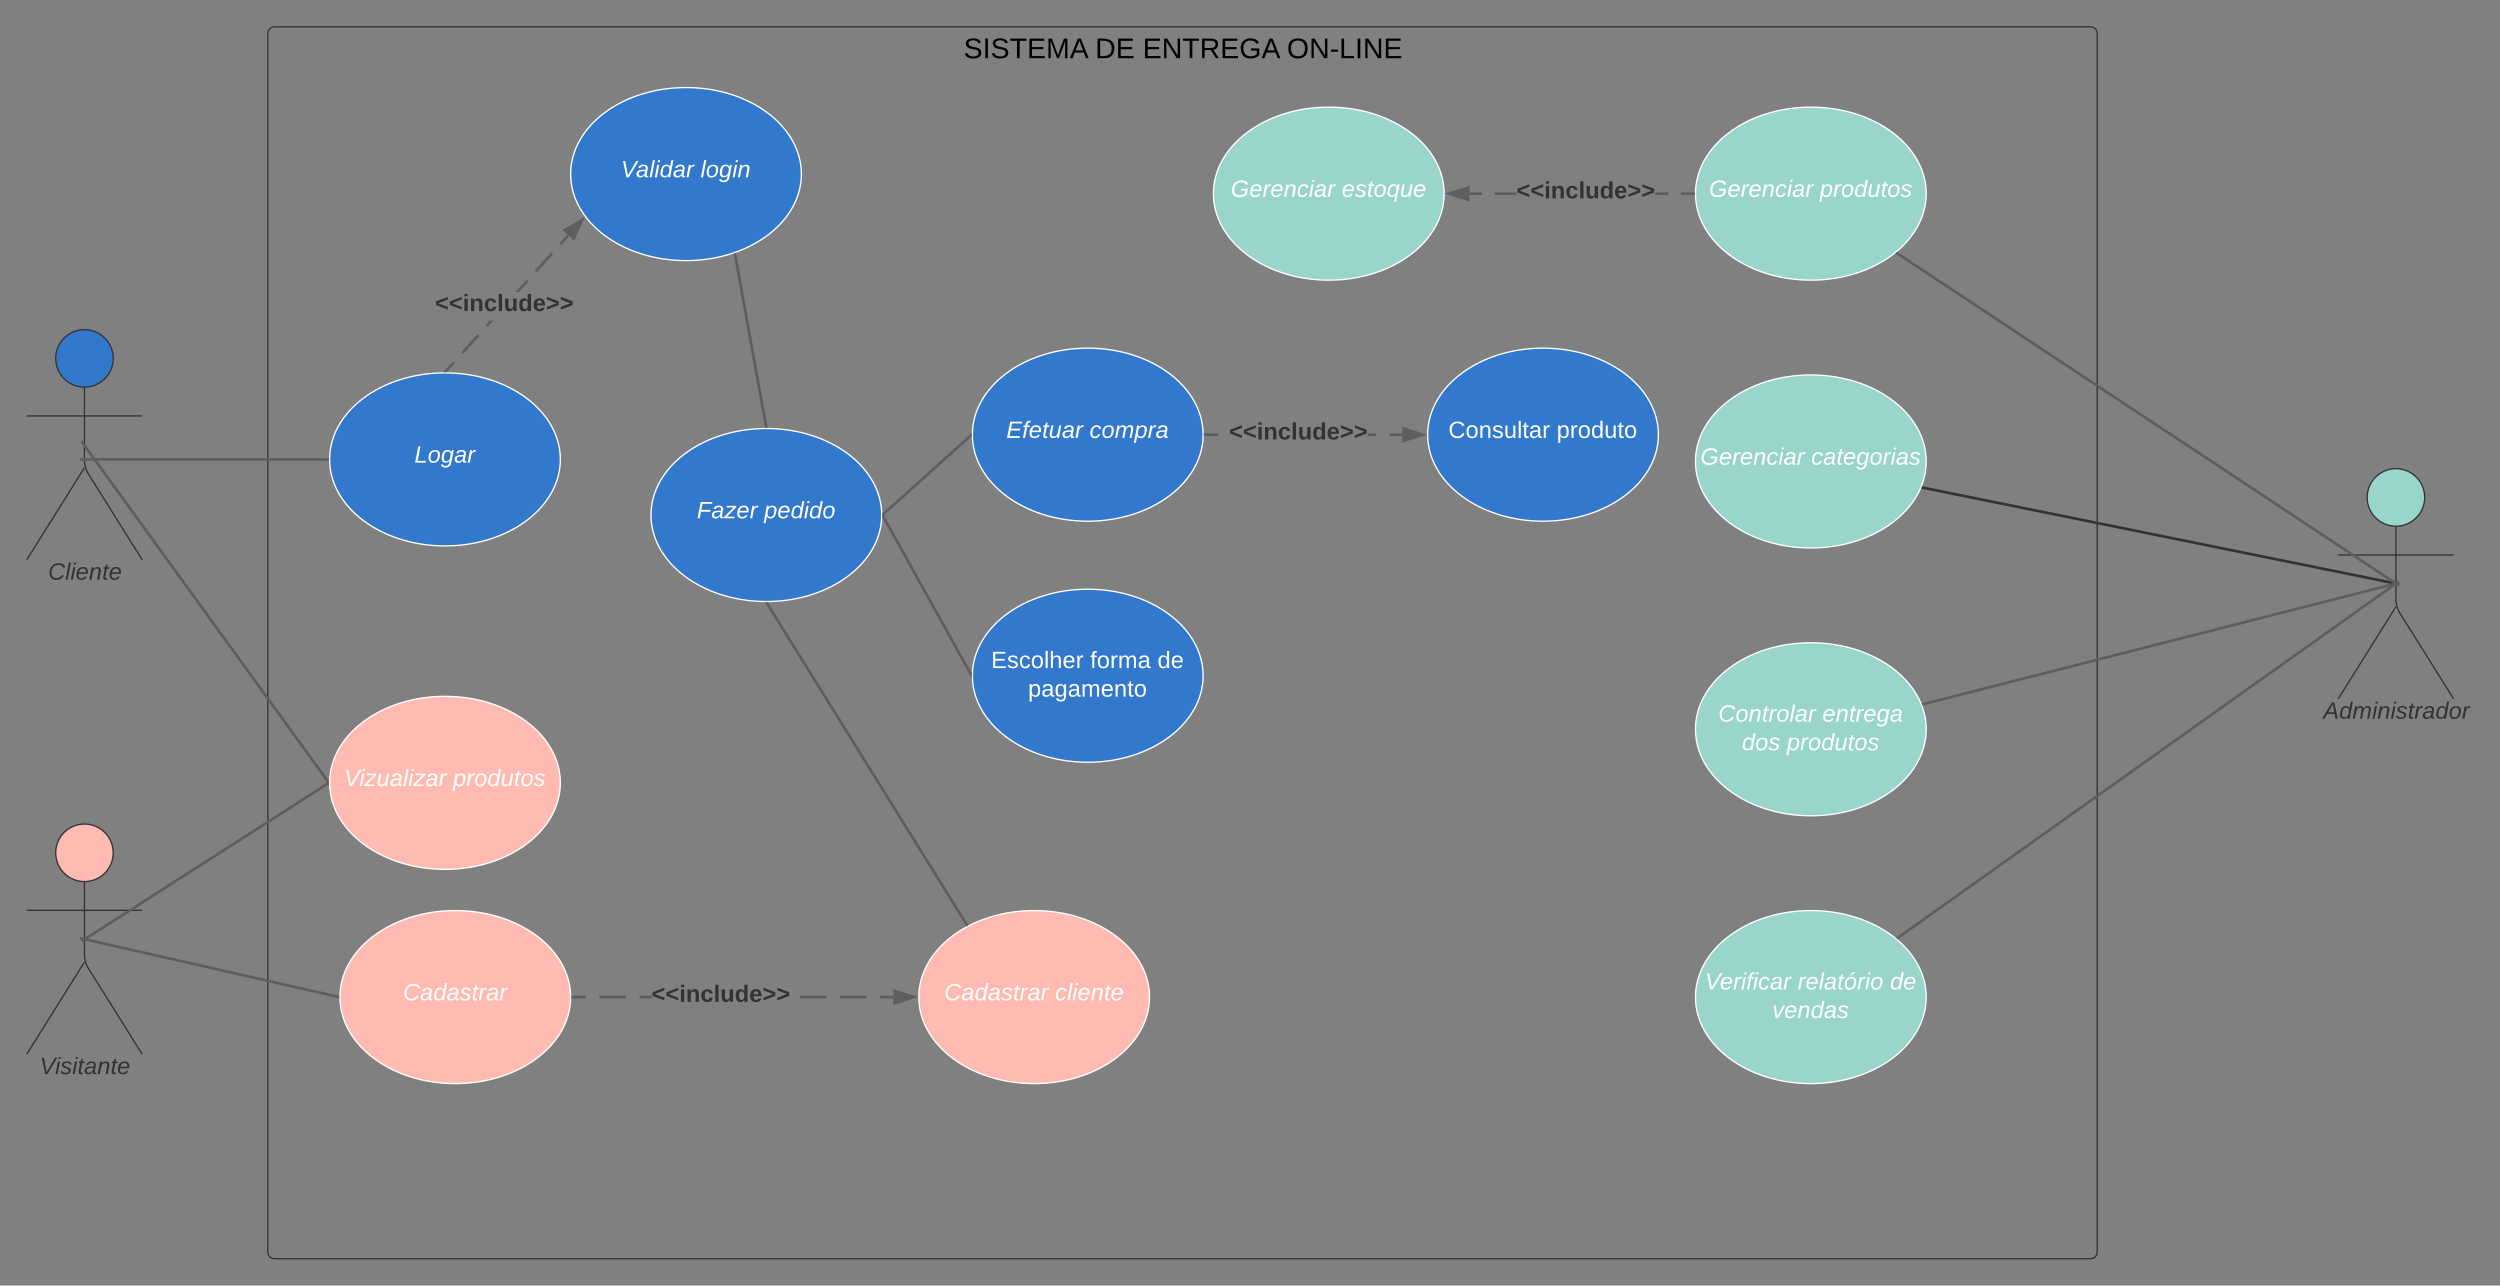 <svg xmlns="http://www.w3.org/2000/svg" xmlns:xlink="http://www.w3.org/1999/xlink" xmlns:lucid="lucid" width="1866.96" height="960"><rect width="100%" height="100%" fill="#808080" stroke="none"/><g transform="translate(-53.846 -160)" lucid:page-tab-id="dL3qVTDqISTF"><path d="M253.85 185c0-2.76 2.23-5 5-5H1615c2.76 0 5 2.24 5 5v910c0 2.76-2.24 5-5 5H258.85c-2.77 0-5-2.24-5-5z" stroke="#333" fill-opacity="0"/><use xlink:href="#a" transform="matrix(1,0,0,1,261.846,188) translate(511.619 15.467)"/><use xlink:href="#b" transform="matrix(1,0,0,1,261.846,188) translate(609.87 15.467)"/><use xlink:href="#c" transform="matrix(1,0,0,1,261.846,188) translate(645.367 15.467)"/><use xlink:href="#d" transform="matrix(1,0,0,1,261.846,188) translate(753.041 15.467)"/><path d="M1864.56 531.48c0 11.86-9.62 21.48-21.48 21.48-11.87 0-21.48-9.62-21.48-21.48 0-11.86 9.6-21.48 21.48-21.48 11.86 0 21.48 9.62 21.48 21.48z" stroke="#333" fill="#99d5ca"/><path d="M1843.08 552.96v55.15c0 2.77 1.2 6.9 2.65 9.24l40.42 64.5m-43.07-68.73L1800 681.86m0-107.4h86.15" stroke="#333" fill="none"/><path d="M1800 515c0-2.76 2.24-5 5-5h76.15c2.77 0 5 2.24 5 5v183.85c0 2.76-2.23 5-5 5H1805c-2.76 0-5-2.24-5-5z" fill="none"/><use xlink:href="#e" transform="matrix(1,0,0,1,1720,681.846) translate(68.809 14.889)"/><path d="M138.4 427.63c0 11.87-9.6 21.48-21.48 21.48-11.86 0-21.48-9.6-21.48-21.47 0-11.86 9.62-21.48 21.48-21.48 11.87 0 21.48 9.62 21.48 21.48z" stroke="#333" fill="#3278cc"/><path d="M116.92 449.1v55.16c0 2.76 1.2 6.9 2.66 9.24L160 578m-43.08-68.74L73.85 578m0-107.4H160" stroke="#333" fill="none"/><path d="M73.85 411.15c0-2.76 2.23-5 5-5H155c2.76 0 5 2.24 5 5V595c0 2.76-2.24 5-5 5H78.85c-2.77 0-5-2.24-5-5z" fill="none"/><use xlink:href="#f" transform="matrix(1,0,0,1,-6.154,577.999) translate(95.92 14.889)"/><path d="M1492.3 304.62c0 35.68-38.56 64.6-86.15 64.6-47.58 0-86.15-28.92-86.15-64.6 0-35.7 38.57-64.62 86.15-64.62 47.6 0 86.16 28.93 86.16 64.62z" stroke="#fff" fill="#99d5ca"/><use xlink:href="#g" transform="matrix(1,0,0,1,1320,240) translate(10.054 67.035)"/><use xlink:href="#h" transform="matrix(1,0,0,1,1320,240) translate(92.869 67.035)"/><path d="M1492.3 504.62c0 35.68-38.56 64.6-86.15 64.6-47.58 0-86.15-28.92-86.15-64.6 0-35.7 38.57-64.62 86.15-64.62 47.6 0 86.16 28.93 86.16 64.62z" stroke="#fff" fill="#99d5ca"/><use xlink:href="#g" transform="matrix(1,0,0,1,1320,440) translate(3.659 67.035)"/><use xlink:href="#i" transform="matrix(1,0,0,1,1320,440) translate(86.474 67.035)"/><path d="M952.3 484.62c0 35.68-38.56 64.6-86.15 64.6-47.58 0-86.15-28.92-86.15-64.6 0-35.7 38.57-64.62 86.15-64.62 47.6 0 86.16 28.93 86.16 64.62z" stroke="#fff" fill="#3278cc"/><use xlink:href="#j" transform="matrix(1,0,0,1,780,420) translate(25.338 67.035)"/><use xlink:href="#k" transform="matrix(1,0,0,1,780,420) translate(87.511 67.035)"/><path d="M1292.3 484.62c0 35.68-38.56 64.6-86.15 64.6-47.58 0-86.15-28.92-86.15-64.6 0-35.7 38.57-64.62 86.15-64.62 47.6 0 86.16 28.93 86.16 64.62z" stroke="#fff" fill="#3278cc"/><use xlink:href="#l" transform="matrix(1,0,0,1,1120,420) translate(15.486 67.035)"/><use xlink:href="#m" transform="matrix(1,0,0,1,1120,420) translate(96.326 67.035)"/><path d="M1841.6 595.5l-351.73-71.3M1841.57 595.5l3.95.8" stroke="#333" stroke-width="2" fill="none"/><path d="M1490.1 523.2l-.4 1.97-1.2-.24.12-.26.65-1.63" fill="#333"/><path d="M1492.3 904.62c0 35.68-38.56 64.6-86.15 64.6-47.58 0-86.15-28.92-86.15-64.6 0-35.7 38.57-64.62 86.15-64.62 47.6 0 86.16 28.93 86.16 64.62z" stroke="#fff" fill="#99d5ca"/><use xlink:href="#n" transform="matrix(1,0,0,1,1320,840) translate(7.017 58.91)"/><use xlink:href="#o" transform="matrix(1,0,0,1,1320,840) translate(76.301 58.91)"/><use xlink:href="#p" transform="matrix(1,0,0,1,1320,840) translate(145.24 58.91)"/><use xlink:href="#q" transform="matrix(1,0,0,1,1320,840) translate(57.363 80.243)"/><path d="M1492.3 704.62c0 35.68-38.56 64.6-86.15 64.6-47.58 0-86.15-28.92-86.15-64.6 0-35.7 38.57-64.62 86.15-64.62 47.6 0 86.16 28.93 86.16 64.62z" stroke="#fff" fill="#99d5ca"/><use xlink:href="#r" transform="matrix(1,0,0,1,1320,640) translate(16.993 58.91)"/><use xlink:href="#s" transform="matrix(1,0,0,1,1320,640) translate(94.82 58.91)"/><use xlink:href="#t" transform="matrix(1,0,0,1,1320,640) translate(34.672 80.243)"/><use xlink:href="#u" transform="matrix(1,0,0,1,1320,640) translate(68.252 80.243)"/><path d="M952.3 664.6c0 35.7-38.56 64.63-86.15 64.63-47.58 0-86.15-28.93-86.15-64.62 0-35.67 38.57-64.6 86.15-64.6 47.6 0 86.16 28.93 86.16 64.6z" stroke="#fff" fill="#3278cc"/><use xlink:href="#v" transform="matrix(1,0,0,1,780,599.999) translate(14.005 58.91)"/><use xlink:href="#w" transform="matrix(1,0,0,1,780,599.999) translate(87.98 58.91)"/><use xlink:href="#x" transform="matrix(1,0,0,1,780,599.999) translate(138.252 58.91)"/><use xlink:href="#y" transform="matrix(1,0,0,1,780,599.999) translate(41.585 80.243)"/><path d="M1841.74 594.85l-371.02-245.6M1841.72 594.84l3.36 2.22" stroke="#5e5e5e" stroke-width="2" fill="none"/><path d="M1471.3 348.44l-1.1 1.67-1.14-.74 1.65-1.3" fill="#5e5e5e"/><path d="M1841.6 596.18L1490.2 685.8M1841.58 596.18l3.9-1" stroke="#5e5e5e" stroke-width="2" fill="none"/><path d="M1490.45 686.76l-.86.22-.76-1.87 1.12-.28" fill="#5e5e5e"/><path d="M1841.76 596.74l-370.6 263.56M1841.74 596.75l3.28-2.33" stroke="#5e5e5e" stroke-width="2" fill="none"/><path d="M1471.76 861.1l-.63.45-.5-.45-1.1-.87 1.07-.76" fill="#5e5e5e"/><path d="M472.3 503.08c0 35.68-38.56 64.6-86.15 64.6-47.58 0-86.15-28.92-86.15-64.6 0-35.7 38.57-64.62 86.15-64.62 47.6 0 86.16 28.93 86.16 64.62z" stroke="#fff" fill="#3278cc"/><use xlink:href="#z" transform="matrix(1,0,0,1,300,438.46) translate(63.314 67.035)"/><path d="M298.5 503.08H117.42" stroke="#5e5e5e" stroke-width="2" fill="none"/><path d="M299.5 503.07v.2l.03.8h-1.06v-2h1.06" fill="#5e5e5e"/><path d="M117.45 503.08h-4.03" stroke="#5e5e5e" stroke-width="2" fill="none"/><path d="M712.3 544.62c0 35.68-38.56 64.6-86.15 64.6-47.58 0-86.15-28.92-86.15-64.6 0-35.7 38.57-64.62 86.15-64.62 47.6 0 86.16 28.93 86.16 64.62z" stroke="#fff" fill="#3278cc"/><use xlink:href="#A" transform="matrix(1,0,0,1,540,480) translate(34.227 67.035)"/><use xlink:href="#B" transform="matrix(1,0,0,1,540,480) translate(84.499 67.035)"/><path d="M652.3 290c0 35.7-38.56 64.62-86.15 64.62-47.58 0-86.15-28.93-86.15-64.62 0-35.7 38.57-64.62 86.15-64.62 47.6 0 86.16 28.93 86.16 64.62z" stroke="#fff" fill="#3278cc"/><use xlink:href="#C" transform="matrix(1,0,0,1,480,225.385) translate(37.561 67.035)"/><use xlink:href="#D" transform="matrix(1,0,0,1,480,225.385) translate(97.017 67.035)"/><path d="M393.66 431.12l-6.1 6.77-1.48-1.35 6.1-6.77m19.77-18.97l-12.2 13.55-1.48-1.34 12.2-13.52m7.57-5.43l-1.5-1.34 3-3.3h2.7m26.27-29.2l-7.06 7.86h-2.7l8.3-9.2m19.76-18.96l-12.2 13.54-1.48-1.34 12.2-13.54m13.67-12.2l-6.1 6.77-1.5-1.33 6.1-6.77" fill="#5e5e5e"/><path d="M387.58 437.87l-.1.13-1.32-.04h-.46l-.92.03 1.32-1.47M482.36 338.06l-6.9-6.2 13-7.5z" fill="#5e5e5e"/><path d="M482.7 339.72l-8.92-8.05 16.85-9.72m-13.47 10.08l4.85 4.36 4.3-9.64" fill="#5e5e5e"/><use xlink:href="#E" transform="matrix(1,0,0,1,378.713,378.061) translate(0 14.222)"/><path d="M472.3 744.62c0 35.68-38.56 64.6-86.15 64.6-47.58 0-86.15-28.92-86.15-64.6 0-35.7 38.57-64.62 86.15-64.62 47.6 0 86.16 28.93 86.16 64.62z" stroke="#fff" fill="#ffbbb1"/><use xlink:href="#F" transform="matrix(1,0,0,1,300,680) translate(10.746 67.035)"/><use xlink:href="#h" transform="matrix(1,0,0,1,300,680) translate(92.178 67.035)"/><path d="M117 492.8l181.9 251M117.02 492.83l-2.36-3.25" stroke="#5e5e5e" stroke-width="2" fill="none"/><path d="M299.5 744.6v.2l.05 1.6-1.46-2.03 1.44-1.05" fill="#5e5e5e"/><path d="M138.4 796.87c0 11.86-9.6 21.48-21.48 21.48-11.86 0-21.48-9.62-21.48-21.48 0-11.87 9.62-21.5 21.48-21.5 11.87 0 21.48 9.63 21.48 21.5z" stroke="#333" fill="#ffbbb1"/><path d="M116.92 818.35v55.14c0 2.75 1.2 6.9 2.66 9.23l40.42 64.5m-43.08-68.74l-43.07 68.73m0-107.4H160" stroke="#333" fill="none"/><path d="M73.85 780.38c0-2.76 2.23-5 5-5H155c2.76 0 5 2.24 5 5v183.85c0 2.76-2.24 5-5 5H78.85c-2.77 0-5-2.24-5-5z" fill="none"/><use xlink:href="#G" transform="matrix(1,0,0,1,-6.154,947.231) translate(89.648 14.889)"/><path d="M118.27 860.7l180.4-115.55M118.3 860.68l-3.4 2.17" stroke="#5e5e5e" stroke-width="2" fill="none"/><path d="M299.5 744.6v.2l.03.98-.35.23-1.08-1.67 1.43-.92" fill="#5e5e5e"/><path d="M480 904.62c0 35.68-38.57 64.6-86.15 64.6-47.6 0-86.16-28.92-86.16-64.6 0-35.7 38.56-64.62 86.15-64.62 47.58 0 86.15 28.93 86.15 64.62z" stroke="#fff" fill="#ffbbb1"/><use xlink:href="#H" transform="matrix(1,0,0,1,307.692,840) translate(47.067 67.035)"/><path d="M117.4 861.46l188.82 42.93M117.42 861.46l-3.92-.9" stroke="#5e5e5e" stroke-width="2" fill="none"/><path d="M307.22 903.6l-.03 1v.2l.02.85-1.25-.3.44-1.94" fill="#5e5e5e"/><path d="M602.76 350.05l23.22 128.47" stroke="#5e5e5e" stroke-width="2" fill="none"/><path d="M603.74 349.9l-1.96.35-.16-.86 1.92-.65M627.18 479.53l-1.02-.03h-.46l-.56.02-.15-.85 1.96-.36" fill="#5e5e5e"/><path d="M713.55 543.95l65.2-58.67" stroke="#5e5e5e" stroke-width="2" fill="none"/><path d="M714.24 544.67l-1.47 1.33.04-1.38v-.2l-.03-1.12.13-.1M779.5 484.6v.2l.04 1.13-.13.1-1.33-1.47 1.47-1.33" fill="#5e5e5e"/><path d="M713.3 545.5L779 663.73" stroke="#5e5e5e" stroke-width="2" fill="none"/><path d="M714.18 545.03l-1.4.78.03-1.18v-.2l-.06-1.98M779.5 664.6v.2l.07 2-1.44-2.6 1.4-.78M963.62 485.62h-9.8v-2h9.8m137.38 2h-9.8v-2h9.8m-19.63 2h-6.15v-2h6.15" fill="#5e5e5e"/><path d="M953.83 485.62h-1.05l.03-1v-.2l-.02-.8h1.05M1116.26 484.62l-14.26 4.63v-9.27z" fill="#5e5e5e"/><path d="M1119.5 484.62l-18.5 6V478.6m2 9.27l10.03-3.25-10.03-3.26" fill="#5e5e5e"/><g><use xlink:href="#E" transform="matrix(1,0,0,1,971.666,473.949) translate(0 14.222)"/></g><path d="M912.3 904.62c0 35.68-38.56 64.6-86.15 64.6-47.58 0-86.15-28.92-86.15-64.6 0-35.7 38.57-64.62 86.15-64.62 47.6 0 86.16 28.93 86.16 64.62z" stroke="#fff" fill="#ffbbb1"/><g><use xlink:href="#I" transform="matrix(1,0,0,1,740,840) translate(18.968 67.035)"/><use xlink:href="#J" transform="matrix(1,0,0,1,740,840) translate(101.783 67.035)"/></g><path d="M1132.3 304.62c0 35.68-38.56 64.6-86.15 64.6-47.58 0-86.15-28.92-86.15-64.6 0-35.7 38.57-64.62 86.15-64.62 47.6 0 86.16 28.93 86.16 64.62z" stroke="#fff" fill="#99d5ca"/><g><use xlink:href="#g" transform="matrix(1,0,0,1,960,240) translate(12.993 67.035)"/><use xlink:href="#K" transform="matrix(1,0,0,1,960,240) translate(95.807 67.035)"/></g><path d="M1318.5 305.62h-9.3v-2h9.3m-132.18 2h-16.43v-2h16.42m-25.72 2h-9.3v-2h9.3m139.32 2h-10.04v-2h10.04" fill="#5e5e5e"/><path d="M1319.5 304.6v.2l.03.82h-1.06v-2h1.06M1150.3 309.25l-14.26-4.63 14.27-4.64z" fill="#5e5e5e"/><path d="M1151.3 310.63l-18.5-6 18.5-6.03m-12.02 6.02l10.03 3.25v-6.5" fill="#5e5e5e"/><g><use xlink:href="#E" transform="matrix(1,0,0,1,1186.32,293.949) translate(0 14.222)"/></g><path d="M491.48 905.62h-9.98v-2h9.98m29.94 2h-19.96v-2h19.96m18.98 2h-9v-2h9m130.7 2h-19.96v-2h19.96m29.94 2h-19.96v-2h19.96m19.96 2h-9.98v-2H721" fill="#5e5e5e"/><path d="M481.53 905.62h-1.06l.03-1v-.2l-.03-.8h1.06M736.26 904.62L722 909.25v-9.27z" fill="#5e5e5e"/><path d="M739.5 904.62l-18.5 6V898.6m2 9.27l10.03-3.25-10.03-3.26" fill="#5e5e5e"/><g><use xlink:href="#E" transform="matrix(1,0,0,1,540.404,893.949) translate(0 14.222)"/></g><path d="M775.77 850.54l-149.1-239.96" stroke="#5e5e5e" stroke-width="2" fill="none"/><path d="M777.18 850.9l-1.76.96-.5-.82 1.68-1.05M626.15 609.73h.46l.72-.02.22.37-1.7 1.06-.88-1.43" fill="#5e5e5e"/><defs><path d="M185-189c-5-48-123-54-124 2 14 75 158 14 163 119 3 78-121 87-175 55-17-10-28-26-33-46l33-7c5 56 141 63 141-1 0-78-155-14-162-118-5-82 145-84 179-34 5 7 8 16 11 25" id="L"/><path d="M33 0v-248h34V0H33" id="M"/><path d="M127-220V0H93v-220H8v-28h204v28h-85" id="N"/><path d="M30 0v-248h187v28H63v79h144v27H63v87h162V0H30" id="O"/><path d="M240 0l2-218c-23 76-54 145-80 218h-23L58-218 59 0H30v-248h44l77 211c21-75 51-140 76-211h43V0h-30" id="P"/><path d="M205 0l-28-72H64L36 0H1l101-248h38L239 0h-34zm-38-99l-47-123c-12 45-31 82-46 123h93" id="Q"/><g id="a"><use transform="matrix(0.059,0,0,0.059,0,0)" xlink:href="#L"/><use transform="matrix(0.059,0,0,0.059,14.222,0)" xlink:href="#M"/><use transform="matrix(0.059,0,0,0.059,20.148,0)" xlink:href="#L"/><use transform="matrix(0.059,0,0,0.059,34.37,0)" xlink:href="#N"/><use transform="matrix(0.059,0,0,0.059,47.348,0)" xlink:href="#O"/><use transform="matrix(0.059,0,0,0.059,61.57,0)" xlink:href="#P"/><use transform="matrix(0.059,0,0,0.059,79.289,0)" xlink:href="#Q"/></g><path d="M30-248c118-7 216 8 213 122C240-48 200 0 122 0H30v-248zM63-27c89 8 146-16 146-99s-60-101-146-95v194" id="R"/><g id="b"><use transform="matrix(0.059,0,0,0.059,0,0)" xlink:href="#R"/><use transform="matrix(0.059,0,0,0.059,15.348,0)" xlink:href="#O"/></g><path d="M190 0L58-211 59 0H30v-248h39L202-35l-2-213h31V0h-41" id="S"/><path d="M233-177c-1 41-23 64-60 70L243 0h-38l-65-103H63V0H30v-248c88 3 205-21 203 71zM63-129c60-2 137 13 137-47 0-61-80-42-137-45v92" id="T"/><path d="M143 4C61 4 22-44 18-125c-5-107 100-154 193-111 17 8 29 25 37 43l-32 9c-13-25-37-40-76-40-61 0-88 39-88 99 0 61 29 100 91 101 35 0 62-11 79-27v-45h-74v-28h105v86C228-13 192 4 143 4" id="U"/><g id="c"><use transform="matrix(0.059,0,0,0.059,0,0)" xlink:href="#O"/><use transform="matrix(0.059,0,0,0.059,14.222,0)" xlink:href="#S"/><use transform="matrix(0.059,0,0,0.059,29.57,0)" xlink:href="#N"/><use transform="matrix(0.059,0,0,0.059,42.548,0)" xlink:href="#T"/><use transform="matrix(0.059,0,0,0.059,57.896,0)" xlink:href="#O"/><use transform="matrix(0.059,0,0,0.059,72.119,0)" xlink:href="#U"/><use transform="matrix(0.059,0,0,0.059,88.711,0)" xlink:href="#Q"/></g><path d="M140-251c81 0 123 46 123 126C263-46 219 4 140 4 59 4 17-45 17-125s42-126 123-126zm0 227c63 0 89-41 89-101s-29-99-89-99c-61 0-89 39-89 99S79-25 140-24" id="V"/><path d="M16-82v-28h88v28H16" id="W"/><path d="M30 0v-248h33v221h125V0H30" id="X"/><g id="d"><use transform="matrix(0.059,0,0,0.059,0,0)" xlink:href="#V"/><use transform="matrix(0.059,0,0,0.059,16.593,0)" xlink:href="#S"/><use transform="matrix(0.059,0,0,0.059,31.941,0)" xlink:href="#W"/><use transform="matrix(0.059,0,0,0.059,38.993,0)" xlink:href="#X"/><use transform="matrix(0.059,0,0,0.059,50.844,0)" xlink:href="#M"/><use transform="matrix(0.059,0,0,0.059,56.77,0)" xlink:href="#S"/><use transform="matrix(0.059,0,0,0.059,72.119,0)" xlink:href="#O"/></g><path fill="#333" d="M187 0l-14-72H61L19 0h-37l149-248h38L221 0h-34zm-19-99l-22-123L76-99h92" id="Y"/><path fill="#333" d="M133-28C103 26-5 8 13-77c13-62 24-115 90-117 29-1 46 15 56 35l19-102h32L160 0h-30zM45-64c-2 27 10 43 35 43 54-1 69-50 69-103 0-29-15-46-42-46-53-1-58 58-62 106" id="Z"/><path fill="#333" d="M248-111c6-24 9-61-24-58-72 9-57 108-77 169h-31l26-142c3-37-50-30-64-10C52-115 50-51 37 0H6l36-190h30c-1 10-6 24-4 32 13-43 101-52 105 5 13-22 29-41 61-41 90 0 28 129 23 194h-31" id="aa"/><path fill="#333" d="M50-231l6-30h32l-6 30H50zM6 0l37-190h31L37 0H6" id="ab"/><path fill="#333" d="M67-158c22-48 132-52 116 29L158 0h-32l25-140c3-38-53-32-70-12C52-117 51-52 38 0H6l36-190h30" id="ac"/><path fill="#333" d="M55-144c13 50 104 24 104 88C159 21 15 23 1-39l26-10c6 40 102 42 102-4-13-50-104-23-104-87 0-71 143-71 148-8l-29 4c-5-35-85-37-89 0" id="ad"/><path fill="#333" d="M51-54c-9 22 5 41 31 30L79-1C43 14 10-4 19-52l22-115H19l5-23h22l19-43h21l-9 43h35l-4 23H73" id="ae"/><path fill="#333" d="M66-151c12-25 30-51 66-40l-6 26C45-176 58-65 38 0H6l36-190h30" id="af"/><path fill="#333" d="M165-48c-4 18 1 34 23 27l-3 20c-29 8-62 0-52-35h-2C116-14 99 4 63 4 30 4 8-16 8-49c0-68 71-67 138-67 10-26 0-56-31-54-26 1-42 9-47 31l-32-5c8-67 160-71 144 15-5 28-9 54-15 81zM42-50c3 52 80 24 89-6 7-12 7-24 11-38-47 1-103-4-100 44" id="ag"/><path fill="#333" d="M30-147c31-64 166-65 159 27C183-49 158 1 86 4 9 8 1-88 30-147zM88-20c53 0 68-48 68-100 0-31-11-51-44-50-52 1-68 46-68 97 0 32 13 53 44 53" id="ah"/><g id="e"><use transform="matrix(0.049,0,0,0.049,0,0)" xlink:href="#Y"/><use transform="matrix(0.049,0,0,0.049,11.852,0)" xlink:href="#Z"/><use transform="matrix(0.049,0,0,0.049,21.728,0)" xlink:href="#aa"/><use transform="matrix(0.049,0,0,0.049,36.494,0)" xlink:href="#ab"/><use transform="matrix(0.049,0,0,0.049,40.395,0)" xlink:href="#ac"/><use transform="matrix(0.049,0,0,0.049,50.272,0)" xlink:href="#ab"/><use transform="matrix(0.049,0,0,0.049,54.173,0)" xlink:href="#ad"/><use transform="matrix(0.049,0,0,0.049,63.062,0)" xlink:href="#ae"/><use transform="matrix(0.049,0,0,0.049,68,0)" xlink:href="#af"/><use transform="matrix(0.049,0,0,0.049,73.877,0)" xlink:href="#ag"/><use transform="matrix(0.049,0,0,0.049,83.753,0)" xlink:href="#Z"/><use transform="matrix(0.049,0,0,0.049,93.63,0)" xlink:href="#ah"/><use transform="matrix(0.049,0,0,0.049,103.506,0)" xlink:href="#af"/></g><path fill="#333" d="M125-24c46 0 70-25 89-51l25 16C214-24 183 4 123 4 8 4-5-146 60-208c32-50 158-61 191-5 5 7 9 14 11 22l-32 10c-9-28-33-43-69-43-74 0-108 51-108 125 0 46 24 75 72 75" id="ai"/><path fill="#333" d="M6 0l50-261h32L37 0H6" id="aj"/><path fill="#333" d="M111-194c62-3 86 47 72 106H45c-7 38 6 69 45 68 27-1 43-14 53-32l24 11C152-15 129 4 87 4 38 3 12-23 12-71c0-70 32-119 99-123zm44 81c14-66-71-72-95-28-4 8-8 17-11 28h106" id="ak"/><g id="f"><use transform="matrix(0.049,0,0,0.049,0,0)" xlink:href="#ai"/><use transform="matrix(0.049,0,0,0.049,12.79,0)" xlink:href="#aj"/><use transform="matrix(0.049,0,0,0.049,16.691,0)" xlink:href="#ab"/><use transform="matrix(0.049,0,0,0.049,20.593,0)" xlink:href="#ak"/><use transform="matrix(0.049,0,0,0.049,30.469,0)" xlink:href="#ac"/><use transform="matrix(0.049,0,0,0.049,40.346,0)" xlink:href="#ae"/><use transform="matrix(0.049,0,0,0.049,45.284,0)" xlink:href="#ak"/></g><path fill="#fff" d="M52-101C46-14 166-7 216-51l9-45h-74l6-28h105l-18 87C217-12 181 4 130 4 60 4 18-31 18-101c0-106 78-167 188-146 30 6 48 27 59 54l-34 9c-10-26-31-41-67-40-75 1-107 50-112 123" id="al"/><path fill="#fff" d="M111-194c62-3 86 47 72 106H45c-7 38 6 69 45 68 27-1 43-14 53-32l24 11C152-15 129 4 87 4 38 3 12-23 12-71c0-70 32-119 99-123zm44 81c14-66-71-72-95-28-4 8-8 17-11 28h106" id="am"/><path fill="#fff" d="M66-151c12-25 30-51 66-40l-6 26C45-176 58-65 38 0H6l36-190h30" id="an"/><path fill="#fff" d="M67-158c22-48 132-52 116 29L158 0h-32l25-140c3-38-53-32-70-12C52-117 51-52 38 0H6l36-190h30" id="ao"/><path fill="#fff" d="M44-68c0 29 11 47 38 47 30 0 42-19 51-41l28 9C148-21 126 4 82 4 31 4 10-29 12-85c3-77 74-140 146-93 12 8 15 23 18 40l-31 5c-1-22-13-36-36-36-52 0-65 49-65 101" id="ap"/><path fill="#fff" d="M50-231l6-30h32l-6 30H50zM6 0l37-190h31L37 0H6" id="aq"/><path fill="#fff" d="M165-48c-4 18 1 34 23 27l-3 20c-29 8-62 0-52-35h-2C116-14 99 4 63 4 30 4 8-16 8-49c0-68 71-67 138-67 10-26 0-56-31-54-26 1-42 9-47 31l-32-5c8-67 160-71 144 15-5 28-9 54-15 81zM42-50c3 52 80 24 89-6 7-12 7-24 11-38-47 1-103-4-100 44" id="ar"/><g id="g"><use transform="matrix(0.049,0,0,0.049,0,0)" xlink:href="#al"/><use transform="matrix(0.049,0,0,0.049,13.827,0)" xlink:href="#am"/><use transform="matrix(0.049,0,0,0.049,23.704,0)" xlink:href="#an"/><use transform="matrix(0.049,0,0,0.049,29.58,0)" xlink:href="#am"/><use transform="matrix(0.049,0,0,0.049,39.457,0)" xlink:href="#ao"/><use transform="matrix(0.049,0,0,0.049,49.333,0)" xlink:href="#ap"/><use transform="matrix(0.049,0,0,0.049,58.222,0)" xlink:href="#aq"/><use transform="matrix(0.049,0,0,0.049,62.123,0)" xlink:href="#ar"/><use transform="matrix(0.049,0,0,0.049,72,0)" xlink:href="#an"/></g><path fill="#fff" d="M67-162c32-53 139-36 121 50C175-51 163 2 97 4 68 4 52-11 42-31 38 6 28 39 22 75H-9l50-265h29c-1 10 0 20-3 28zm89 36c0-26-10-43-35-43-54 0-67 50-69 103-1 29 14 45 42 46 53 0 62-58 62-106" id="as"/><path fill="#fff" d="M30-147c31-64 166-65 159 27C183-49 158 1 86 4 9 8 1-88 30-147zM88-20c53 0 68-48 68-100 0-31-11-51-44-50-52 1-68 46-68 97 0 32 13 53 44 53" id="at"/><path fill="#fff" d="M133-28C103 26-5 8 13-77c13-62 24-115 90-117 29-1 46 15 56 35l19-102h32L160 0h-30zM45-64c-2 27 10 43 35 43 54-1 69-50 69-103 0-29-15-46-42-46-53-1-58 58-62 106" id="au"/><path fill="#fff" d="M67 3c-93-2-31-127-26-193h32L48-50c-3 39 53 32 70 12 30-34 30-101 43-152h32L157 0h-30c1-10 6-24 4-33-14 20-29 37-64 36" id="av"/><path fill="#fff" d="M51-54c-9 22 5 41 31 30L79-1C43 14 10-4 19-52l22-115H19l5-23h22l19-43h21l-9 43h35l-4 23H73" id="aw"/><path fill="#fff" d="M55-144c13 50 104 24 104 88C159 21 15 23 1-39l26-10c6 40 102 42 102-4-13-50-104-23-104-87 0-71 143-71 148-8l-29 4c-5-35-85-37-89 0" id="ax"/><g id="h"><use transform="matrix(0.049,0,0,0.049,0,0)" xlink:href="#as"/><use transform="matrix(0.049,0,0,0.049,9.877,0)" xlink:href="#an"/><use transform="matrix(0.049,0,0,0.049,15.753,0)" xlink:href="#at"/><use transform="matrix(0.049,0,0,0.049,25.63,0)" xlink:href="#au"/><use transform="matrix(0.049,0,0,0.049,35.506,0)" xlink:href="#av"/><use transform="matrix(0.049,0,0,0.049,45.383,0)" xlink:href="#aw"/><use transform="matrix(0.049,0,0,0.049,50.321,0)" xlink:href="#at"/><use transform="matrix(0.049,0,0,0.049,60.198,0)" xlink:href="#ax"/></g><path fill="#fff" d="M103-194c29 0 47 14 56 36 2-11 5-23 8-32h30L160-5C157 61 82 97 21 62 9 55 4 45 1 30l28-7c7 42 83 31 92-3 4-16 9-38 13-55-13 20-29 36-62 36-40 0-60-25-60-64 0-71 23-131 91-131zm4 24c-53 0-58 54-61 104-2 27 10 44 36 44 49 0 65-50 67-102 1-29-15-46-42-46" id="ay"/><g id="i"><use transform="matrix(0.049,0,0,0.049,0,0)" xlink:href="#ap"/><use transform="matrix(0.049,0,0,0.049,8.889,0)" xlink:href="#ar"/><use transform="matrix(0.049,0,0,0.049,18.765,0)" xlink:href="#aw"/><use transform="matrix(0.049,0,0,0.049,23.704,0)" xlink:href="#am"/><use transform="matrix(0.049,0,0,0.049,33.58,0)" xlink:href="#ay"/><use transform="matrix(0.049,0,0,0.049,43.457,0)" xlink:href="#at"/><use transform="matrix(0.049,0,0,0.049,53.333,0)" xlink:href="#an"/><use transform="matrix(0.049,0,0,0.049,59.21,0)" xlink:href="#aq"/><use transform="matrix(0.049,0,0,0.049,63.111,0)" xlink:href="#ar"/><use transform="matrix(0.049,0,0,0.049,72.988,0)" xlink:href="#ax"/></g><path fill="#fff" d="M11 0l48-248h184l-5 28H87l-15 79h140l-5 27H67L50-27h158l-5 27H11" id="az"/><path fill="#fff" d="M76-167L44 0H12l33-167H18l4-23h27c3-47 25-81 82-69l-4 24c-35-8-44 15-46 45h37l-5 23H76" id="aA"/><g id="j"><use transform="matrix(0.049,0,0,0.049,0,0)" xlink:href="#az"/><use transform="matrix(0.049,0,0,0.049,11.852,0)" xlink:href="#aA"/><use transform="matrix(0.049,0,0,0.049,16.79,0)" xlink:href="#am"/><use transform="matrix(0.049,0,0,0.049,26.667,0)" xlink:href="#aw"/><use transform="matrix(0.049,0,0,0.049,31.605,0)" xlink:href="#av"/><use transform="matrix(0.049,0,0,0.049,41.481,0)" xlink:href="#ar"/><use transform="matrix(0.049,0,0,0.049,51.358,0)" xlink:href="#an"/></g><path fill="#fff" d="M248-111c6-24 9-61-24-58-72 9-57 108-77 169h-31l26-142c3-37-50-30-64-10C52-115 50-51 37 0H6l36-190h30c-1 10-6 24-4 32 13-43 101-52 105 5 13-22 29-41 61-41 90 0 28 129 23 194h-31" id="aB"/><g id="k"><use transform="matrix(0.049,0,0,0.049,0,0)" xlink:href="#ap"/><use transform="matrix(0.049,0,0,0.049,8.889,0)" xlink:href="#at"/><use transform="matrix(0.049,0,0,0.049,18.765,0)" xlink:href="#aB"/><use transform="matrix(0.049,0,0,0.049,33.531,0)" xlink:href="#as"/><use transform="matrix(0.049,0,0,0.049,43.407,0)" xlink:href="#an"/><use transform="matrix(0.049,0,0,0.049,49.284,0)" xlink:href="#ar"/></g><path fill="#fff" d="M212-179c-10-28-35-45-73-45-59 0-87 40-87 99 0 60 29 101 89 101 43 0 62-24 78-52l27 14C228-24 195 4 139 4 59 4 22-46 18-125c-6-104 99-153 187-111 19 9 31 26 39 46" id="aC"/><path fill="#fff" d="M100-194c62-1 85 37 85 99 1 63-27 99-86 99S16-35 15-95c0-66 28-99 85-99zM99-20c44 1 53-31 53-75 0-43-8-75-51-75s-53 32-53 75 10 74 51 75" id="aD"/><path fill="#fff" d="M117-194c89-4 53 116 60 194h-32v-121c0-31-8-49-39-48C34-167 62-67 57 0H25l-1-190h30c1 10-1 24 2 32 11-22 29-35 61-36" id="aE"/><path fill="#fff" d="M135-143c-3-34-86-38-87 0 15 53 115 12 119 90S17 21 10-45l28-5c4 36 97 45 98 0-10-56-113-15-118-90-4-57 82-63 122-42 12 7 21 19 24 35" id="aF"/><path fill="#fff" d="M84 4C-5 8 30-112 23-190h32v120c0 31 7 50 39 49 72-2 45-101 50-169h31l1 190h-30c-1-10 1-25-2-33-11 22-28 36-60 37" id="aG"/><path fill="#fff" d="M24 0v-261h32V0H24" id="aH"/><path fill="#fff" d="M59-47c-2 24 18 29 38 22v24C64 9 27 4 27-40v-127H5v-23h24l9-43h21v43h35v23H59v120" id="aI"/><path fill="#fff" d="M141-36C126-15 110 5 73 4 37 3 15-17 15-53c-1-64 63-63 125-63 3-35-9-54-41-54-24 1-41 7-42 31l-33-3c5-37 33-52 76-52 45 0 72 20 72 64v82c-1 20 7 32 28 27v20c-31 9-61-2-59-35zM48-53c0 20 12 33 32 33 41-3 63-29 60-74-43 2-92-5-92 41" id="aJ"/><path fill="#fff" d="M114-163C36-179 61-72 57 0H25l-1-190h30c1 12-1 29 2 39 6-27 23-49 58-41v29" id="aK"/><g id="l"><use transform="matrix(0.049,0,0,0.049,0,0)" xlink:href="#aC"/><use transform="matrix(0.049,0,0,0.049,12.79,0)" xlink:href="#aD"/><use transform="matrix(0.049,0,0,0.049,22.667,0)" xlink:href="#aE"/><use transform="matrix(0.049,0,0,0.049,32.543,0)" xlink:href="#aF"/><use transform="matrix(0.049,0,0,0.049,41.432,0)" xlink:href="#aG"/><use transform="matrix(0.049,0,0,0.049,51.309,0)" xlink:href="#aH"/><use transform="matrix(0.049,0,0,0.049,55.21,0)" xlink:href="#aI"/><use transform="matrix(0.049,0,0,0.049,60.148,0)" xlink:href="#aJ"/><use transform="matrix(0.049,0,0,0.049,70.025,0)" xlink:href="#aK"/></g><path fill="#fff" d="M115-194c55 1 70 41 70 98S169 2 115 4C84 4 66-9 55-30l1 105H24l-1-265h31l2 30c10-21 28-34 59-34zm-8 174c40 0 45-34 45-75s-6-73-45-74c-42 0-51 32-51 76 0 43 10 73 51 73" id="aL"/><path fill="#fff" d="M85-194c31 0 48 13 60 33l-1-100h32l1 261h-30c-2-10 0-23-3-31C134-8 116 4 85 4 32 4 16-35 15-94c0-66 23-100 70-100zm9 24c-40 0-46 34-46 75 0 40 6 74 45 74 42 0 51-32 51-76 0-42-9-74-50-73" id="aM"/><g id="m"><use transform="matrix(0.049,0,0,0.049,0,0)" xlink:href="#aL"/><use transform="matrix(0.049,0,0,0.049,9.877,0)" xlink:href="#aK"/><use transform="matrix(0.049,0,0,0.049,15.753,0)" xlink:href="#aD"/><use transform="matrix(0.049,0,0,0.049,25.63,0)" xlink:href="#aM"/><use transform="matrix(0.049,0,0,0.049,35.506,0)" xlink:href="#aG"/><use transform="matrix(0.049,0,0,0.049,45.383,0)" xlink:href="#aI"/><use transform="matrix(0.049,0,0,0.049,50.321,0)" xlink:href="#aD"/></g><path fill="#fff" d="M119 0H84L31-248h34l41 218 126-218h36" id="aN"/><g id="n"><use transform="matrix(0.049,0,0,0.049,0,0)" xlink:href="#aN"/><use transform="matrix(0.049,0,0,0.049,11.21,0)" xlink:href="#am"/><use transform="matrix(0.049,0,0,0.049,21.086,0)" xlink:href="#an"/><use transform="matrix(0.049,0,0,0.049,26.963,0)" xlink:href="#aq"/><use transform="matrix(0.049,0,0,0.049,30.864,0)" xlink:href="#aA"/><use transform="matrix(0.049,0,0,0.049,35.802,0)" xlink:href="#aq"/><use transform="matrix(0.049,0,0,0.049,39.704,0)" xlink:href="#ap"/><use transform="matrix(0.049,0,0,0.049,48.593,0)" xlink:href="#ar"/><use transform="matrix(0.049,0,0,0.049,58.469,0)" xlink:href="#an"/></g><path fill="#fff" d="M6 0l50-261h32L37 0H6" id="aO"/><path fill="#fff" d="M31-147c31-64 166-65 159 27C184-49 159 1 87 4 10 8 2-88 31-147zM89-20c53 0 68-48 68-100 0-31-11-51-44-50-52 1-68 46-68 97 0 32 13 53 44 53zm5-191c10-23 31-35 45-54h38l-1 5-66 49H94" id="aP"/><g id="o"><use transform="matrix(0.049,0,0,0.049,0,0)" xlink:href="#an"/><use transform="matrix(0.049,0,0,0.049,5.877,0)" xlink:href="#am"/><use transform="matrix(0.049,0,0,0.049,15.753,0)" xlink:href="#aO"/><use transform="matrix(0.049,0,0,0.049,19.654,0)" xlink:href="#ar"/><use transform="matrix(0.049,0,0,0.049,29.531,0)" xlink:href="#aw"/><use transform="matrix(0.049,0,0,0.049,34.469,0)" xlink:href="#aP"/><use transform="matrix(0.049,0,0,0.049,44.346,0)" xlink:href="#an"/><use transform="matrix(0.049,0,0,0.049,50.222,0)" xlink:href="#aq"/><use transform="matrix(0.049,0,0,0.049,54.123,0)" xlink:href="#at"/></g><g id="p"><use transform="matrix(0.049,0,0,0.049,0,0)" xlink:href="#au"/><use transform="matrix(0.049,0,0,0.049,9.877,0)" xlink:href="#am"/></g><path fill="#fff" d="M89 0H52L20-190h33L74-25l89-165h34" id="aQ"/><g id="q"><use transform="matrix(0.049,0,0,0.049,0,0)" xlink:href="#aQ"/><use transform="matrix(0.049,0,0,0.049,8.889,0)" xlink:href="#am"/><use transform="matrix(0.049,0,0,0.049,18.765,0)" xlink:href="#ao"/><use transform="matrix(0.049,0,0,0.049,28.642,0)" xlink:href="#au"/><use transform="matrix(0.049,0,0,0.049,38.519,0)" xlink:href="#ar"/><use transform="matrix(0.049,0,0,0.049,48.395,0)" xlink:href="#ax"/></g><path fill="#fff" d="M125-24c46 0 70-25 89-51l25 16C214-24 183 4 123 4 8 4-5-146 60-208c32-50 158-61 191-5 5 7 9 14 11 22l-32 10c-9-28-33-43-69-43-74 0-108 51-108 125 0 46 24 75 72 75" id="aR"/><g id="r"><use transform="matrix(0.049,0,0,0.049,0,0)" xlink:href="#aR"/><use transform="matrix(0.049,0,0,0.049,12.79,0)" xlink:href="#at"/><use transform="matrix(0.049,0,0,0.049,22.667,0)" xlink:href="#ao"/><use transform="matrix(0.049,0,0,0.049,32.543,0)" xlink:href="#aw"/><use transform="matrix(0.049,0,0,0.049,37.481,0)" xlink:href="#an"/><use transform="matrix(0.049,0,0,0.049,43.358,0)" xlink:href="#at"/><use transform="matrix(0.049,0,0,0.049,53.235,0)" xlink:href="#aO"/><use transform="matrix(0.049,0,0,0.049,57.136,0)" xlink:href="#ar"/><use transform="matrix(0.049,0,0,0.049,67.012,0)" xlink:href="#an"/></g><g id="s"><use transform="matrix(0.049,0,0,0.049,0,0)" xlink:href="#am"/><use transform="matrix(0.049,0,0,0.049,9.877,0)" xlink:href="#ao"/><use transform="matrix(0.049,0,0,0.049,19.753,0)" xlink:href="#aw"/><use transform="matrix(0.049,0,0,0.049,24.691,0)" xlink:href="#an"/><use transform="matrix(0.049,0,0,0.049,30.568,0)" xlink:href="#am"/><use transform="matrix(0.049,0,0,0.049,40.444,0)" xlink:href="#ay"/><use transform="matrix(0.049,0,0,0.049,50.321,0)" xlink:href="#ar"/></g><g id="t"><use transform="matrix(0.049,0,0,0.049,0,0)" xlink:href="#au"/><use transform="matrix(0.049,0,0,0.049,9.877,0)" xlink:href="#at"/><use transform="matrix(0.049,0,0,0.049,19.753,0)" xlink:href="#ax"/></g><g id="u"><use transform="matrix(0.049,0,0,0.049,0,0)" xlink:href="#as"/><use transform="matrix(0.049,0,0,0.049,9.877,0)" xlink:href="#an"/><use transform="matrix(0.049,0,0,0.049,15.753,0)" xlink:href="#at"/><use transform="matrix(0.049,0,0,0.049,25.63,0)" xlink:href="#au"/><use transform="matrix(0.049,0,0,0.049,35.506,0)" xlink:href="#av"/><use transform="matrix(0.049,0,0,0.049,45.383,0)" xlink:href="#aw"/><use transform="matrix(0.049,0,0,0.049,50.321,0)" xlink:href="#at"/><use transform="matrix(0.049,0,0,0.049,60.198,0)" xlink:href="#ax"/></g><path fill="#fff" d="M30 0v-248h187v28H63v79h144v27H63v87h162V0H30" id="aS"/><path fill="#fff" d="M96-169c-40 0-48 33-48 73s9 75 48 75c24 0 41-14 43-38l32 2c-6 37-31 61-74 61-59 0-76-41-82-99-10-93 101-131 147-64 4 7 5 14 7 22l-32 3c-4-21-16-35-41-35" id="aT"/><path fill="#fff" d="M106-169C34-169 62-67 57 0H25v-261h32l-1 103c12-21 28-36 61-36 89 0 53 116 60 194h-32v-121c2-32-8-49-39-48" id="aU"/><path fill="#fff" d="M100-194c63 0 86 42 84 106H49c0 40 14 67 53 68 26 1 43-12 49-29l28 8c-11 28-37 45-77 45C44 4 14-33 15-96c1-61 26-98 85-98zm52 81c6-60-76-77-97-28-3 7-6 17-6 28h103" id="aV"/><g id="v"><use transform="matrix(0.049,0,0,0.049,0,0)" xlink:href="#aS"/><use transform="matrix(0.049,0,0,0.049,11.852,0)" xlink:href="#aF"/><use transform="matrix(0.049,0,0,0.049,20.741,0)" xlink:href="#aT"/><use transform="matrix(0.049,0,0,0.049,29.63,0)" xlink:href="#aD"/><use transform="matrix(0.049,0,0,0.049,39.506,0)" xlink:href="#aH"/><use transform="matrix(0.049,0,0,0.049,43.407,0)" xlink:href="#aU"/><use transform="matrix(0.049,0,0,0.049,53.284,0)" xlink:href="#aV"/><use transform="matrix(0.049,0,0,0.049,63.16,0)" xlink:href="#aK"/></g><path fill="#fff" d="M101-234c-31-9-42 10-38 44h38v23H63V0H32v-167H5v-23h27c-7-52 17-82 69-68v24" id="aW"/><path fill="#fff" d="M210-169c-67 3-38 105-44 169h-31v-121c0-29-5-50-35-48C34-165 62-65 56 0H25l-1-190h30c1 10-1 24 2 32 10-44 99-50 107 0 11-21 27-35 58-36 85-2 47 119 55 194h-31v-121c0-29-5-49-35-48" id="aX"/><g id="w"><use transform="matrix(0.049,0,0,0.049,0,0)" xlink:href="#aW"/><use transform="matrix(0.049,0,0,0.049,4.938,0)" xlink:href="#aD"/><use transform="matrix(0.049,0,0,0.049,14.815,0)" xlink:href="#aK"/><use transform="matrix(0.049,0,0,0.049,20.691,0)" xlink:href="#aX"/><use transform="matrix(0.049,0,0,0.049,35.457,0)" xlink:href="#aJ"/></g><g id="x"><use transform="matrix(0.049,0,0,0.049,0,0)" xlink:href="#aM"/><use transform="matrix(0.049,0,0,0.049,9.877,0)" xlink:href="#aV"/></g><path fill="#fff" d="M177-190C167-65 218 103 67 71c-23-6-38-20-44-43l32-5c15 47 100 32 89-28v-30C133-14 115 1 83 1 29 1 15-40 15-95c0-56 16-97 71-98 29-1 48 16 59 35 1-10 0-23 2-32h30zM94-22c36 0 50-32 50-73 0-42-14-75-50-75-39 0-46 34-46 75s6 73 46 73" id="aY"/><g id="y"><use transform="matrix(0.049,0,0,0.049,0,0)" xlink:href="#aL"/><use transform="matrix(0.049,0,0,0.049,9.877,0)" xlink:href="#aJ"/><use transform="matrix(0.049,0,0,0.049,19.753,0)" xlink:href="#aY"/><use transform="matrix(0.049,0,0,0.049,29.63,0)" xlink:href="#aJ"/><use transform="matrix(0.049,0,0,0.049,39.506,0)" xlink:href="#aX"/><use transform="matrix(0.049,0,0,0.049,54.272,0)" xlink:href="#aV"/><use transform="matrix(0.049,0,0,0.049,64.148,0)" xlink:href="#aE"/><use transform="matrix(0.049,0,0,0.049,74.025,0)" xlink:href="#aI"/><use transform="matrix(0.049,0,0,0.049,78.963,0)" xlink:href="#aD"/></g><path fill="#fff" d="M11 0l48-248h34L50-27h125l-5 27H11" id="aZ"/><g id="z"><use transform="matrix(0.049,0,0,0.049,0,0)" xlink:href="#aZ"/><use transform="matrix(0.049,0,0,0.049,9.877,0)" xlink:href="#at"/><use transform="matrix(0.049,0,0,0.049,19.753,0)" xlink:href="#ay"/><use transform="matrix(0.049,0,0,0.049,29.63,0)" xlink:href="#ar"/><use transform="matrix(0.049,0,0,0.049,39.506,0)" xlink:href="#an"/></g><path fill="#fff" d="M87-220l-18 92h140l-5 28H64L45 0H11l48-248h178l-5 28H87" id="ba"/><path fill="#fff" d="M-8 0l5-24 140-142H31l5-24h145l-5 24L36-24h119l-5 24H-8" id="bb"/><g id="A"><use transform="matrix(0.049,0,0,0.049,0,0)" xlink:href="#ba"/><use transform="matrix(0.049,0,0,0.049,10.815,0)" xlink:href="#ar"/><use transform="matrix(0.049,0,0,0.049,20.691,0)" xlink:href="#bb"/><use transform="matrix(0.049,0,0,0.049,29.58,0)" xlink:href="#am"/><use transform="matrix(0.049,0,0,0.049,39.457,0)" xlink:href="#an"/></g><g id="B"><use transform="matrix(0.049,0,0,0.049,0,0)" xlink:href="#as"/><use transform="matrix(0.049,0,0,0.049,9.877,0)" xlink:href="#am"/><use transform="matrix(0.049,0,0,0.049,19.753,0)" xlink:href="#au"/><use transform="matrix(0.049,0,0,0.049,29.63,0)" xlink:href="#aq"/><use transform="matrix(0.049,0,0,0.049,33.531,0)" xlink:href="#au"/><use transform="matrix(0.049,0,0,0.049,43.407,0)" xlink:href="#at"/></g><g id="C"><use transform="matrix(0.049,0,0,0.049,0,0)" xlink:href="#aN"/><use transform="matrix(0.049,0,0,0.049,11.21,0)" xlink:href="#ar"/><use transform="matrix(0.049,0,0,0.049,21.086,0)" xlink:href="#aO"/><use transform="matrix(0.049,0,0,0.049,24.988,0)" xlink:href="#aq"/><use transform="matrix(0.049,0,0,0.049,28.889,0)" xlink:href="#au"/><use transform="matrix(0.049,0,0,0.049,38.765,0)" xlink:href="#ar"/><use transform="matrix(0.049,0,0,0.049,48.642,0)" xlink:href="#an"/></g><g id="D"><use transform="matrix(0.049,0,0,0.049,0,0)" xlink:href="#aO"/><use transform="matrix(0.049,0,0,0.049,3.901,0)" xlink:href="#at"/><use transform="matrix(0.049,0,0,0.049,13.778,0)" xlink:href="#ay"/><use transform="matrix(0.049,0,0,0.049,23.654,0)" xlink:href="#aq"/><use transform="matrix(0.049,0,0,0.049,27.556,0)" xlink:href="#ao"/></g><path fill="#333" d="M15-91v-56l181-69v40L49-119l147 57v40" id="bc"/><path fill="#333" d="M25-224v-37h50v37H25zM25 0v-190h50V0H25" id="bd"/><path fill="#333" d="M135-194c87-1 58 113 63 194h-50c-7-57 23-157-34-157-59 0-34 97-39 157H25l-1-190h47c2 12-1 28 3 38 12-26 28-41 61-42" id="be"/><path fill="#333" d="M190-63c-7 42-38 67-86 67-59 0-84-38-90-98-12-110 154-137 174-36l-49 2c-2-19-15-32-35-32-30 0-35 28-38 64-6 74 65 87 74 30" id="bf"/><path fill="#333" d="M25 0v-261h50V0H25" id="bg"/><path fill="#333" d="M85 4C-2 5 27-109 22-190h50c7 57-23 150 33 157 60-5 35-97 40-157h50l1 190h-47c-2-12 1-28-3-38-12 25-28 42-61 42" id="bh"/><path fill="#333" d="M88-194c31-1 46 15 58 34l-1-101h50l1 261h-48c-2-10 0-23-3-31C134-8 116 4 84 4 32 4 16-41 15-95c0-56 19-97 73-99zm17 164c33 0 40-30 41-66 1-37-9-64-41-64s-38 30-39 65c0 43 13 65 39 65" id="bi"/><path fill="#333" d="M185-48c-13 30-37 53-82 52C43 2 14-33 14-96s30-98 90-98c62 0 83 45 84 108H66c0 31 8 55 39 56 18 0 30-7 34-22zm-45-69c5-46-57-63-70-21-2 6-4 13-4 21h74" id="bj"/><path fill="#333" d="M15-22v-40l146-57-146-57v-40l181 69v56" id="bk"/><g id="E"><use transform="matrix(0.049,0,0,0.049,0,0)" xlink:href="#bc"/><use transform="matrix(0.049,0,0,0.049,10.37,0)" xlink:href="#bc"/><use transform="matrix(0.049,0,0,0.049,20.741,0)" xlink:href="#bd"/><use transform="matrix(0.049,0,0,0.049,25.679,0)" xlink:href="#be"/><use transform="matrix(0.049,0,0,0.049,36.494,0)" xlink:href="#bf"/><use transform="matrix(0.049,0,0,0.049,46.37,0)" xlink:href="#bg"/><use transform="matrix(0.049,0,0,0.049,51.309,0)" xlink:href="#bh"/><use transform="matrix(0.049,0,0,0.049,62.123,0)" xlink:href="#bi"/><use transform="matrix(0.049,0,0,0.049,72.938,0)" xlink:href="#bj"/><use transform="matrix(0.049,0,0,0.049,82.815,0)" xlink:href="#bk"/><use transform="matrix(0.049,0,0,0.049,93.185,0)" xlink:href="#bk"/></g><g id="F"><use transform="matrix(0.049,0,0,0.049,0,0)" xlink:href="#aN"/><use transform="matrix(0.049,0,0,0.049,11.506,0)" xlink:href="#aq"/><use transform="matrix(0.049,0,0,0.049,15.407,0)" xlink:href="#bb"/><use transform="matrix(0.049,0,0,0.049,24.296,0)" xlink:href="#av"/><use transform="matrix(0.049,0,0,0.049,34.173,0)" xlink:href="#ar"/><use transform="matrix(0.049,0,0,0.049,44.049,0)" xlink:href="#aO"/><use transform="matrix(0.049,0,0,0.049,47.951,0)" xlink:href="#aq"/><use transform="matrix(0.049,0,0,0.049,51.852,0)" xlink:href="#bb"/><use transform="matrix(0.049,0,0,0.049,60.741,0)" xlink:href="#ar"/><use transform="matrix(0.049,0,0,0.049,70.617,0)" xlink:href="#an"/></g><path fill="#333" d="M119 0H84L31-248h34l41 218 126-218h36" id="bl"/><g id="G"><use transform="matrix(0.049,0,0,0.049,0,0)" xlink:href="#bl"/><use transform="matrix(0.049,0,0,0.049,11.506,0)" xlink:href="#ab"/><use transform="matrix(0.049,0,0,0.049,15.407,0)" xlink:href="#ad"/><use transform="matrix(0.049,0,0,0.049,24.296,0)" xlink:href="#ab"/><use transform="matrix(0.049,0,0,0.049,28.198,0)" xlink:href="#ae"/><use transform="matrix(0.049,0,0,0.049,33.136,0)" xlink:href="#ag"/><use transform="matrix(0.049,0,0,0.049,43.012,0)" xlink:href="#ac"/><use transform="matrix(0.049,0,0,0.049,52.889,0)" xlink:href="#ae"/><use transform="matrix(0.049,0,0,0.049,57.827,0)" xlink:href="#ak"/></g><g id="H"><use transform="matrix(0.049,0,0,0.049,0,0)" xlink:href="#aR"/><use transform="matrix(0.049,0,0,0.049,12.79,0)" xlink:href="#ar"/><use transform="matrix(0.049,0,0,0.049,22.667,0)" xlink:href="#au"/><use transform="matrix(0.049,0,0,0.049,32.543,0)" xlink:href="#ar"/><use transform="matrix(0.049,0,0,0.049,42.42,0)" xlink:href="#ax"/><use transform="matrix(0.049,0,0,0.049,51.309,0)" xlink:href="#aw"/><use transform="matrix(0.049,0,0,0.049,56.247,0)" xlink:href="#an"/><use transform="matrix(0.049,0,0,0.049,62.123,0)" xlink:href="#ar"/><use transform="matrix(0.049,0,0,0.049,72,0)" xlink:href="#an"/></g><g id="I"><use transform="matrix(0.049,0,0,0.049,0,0)" xlink:href="#aR"/><use transform="matrix(0.049,0,0,0.049,12.79,0)" xlink:href="#ar"/><use transform="matrix(0.049,0,0,0.049,22.667,0)" xlink:href="#au"/><use transform="matrix(0.049,0,0,0.049,32.543,0)" xlink:href="#ar"/><use transform="matrix(0.049,0,0,0.049,42.42,0)" xlink:href="#ax"/><use transform="matrix(0.049,0,0,0.049,51.309,0)" xlink:href="#aw"/><use transform="matrix(0.049,0,0,0.049,56.247,0)" xlink:href="#an"/><use transform="matrix(0.049,0,0,0.049,62.123,0)" xlink:href="#ar"/><use transform="matrix(0.049,0,0,0.049,72,0)" xlink:href="#an"/></g><g id="J"><use transform="matrix(0.049,0,0,0.049,0,0)" xlink:href="#ap"/><use transform="matrix(0.049,0,0,0.049,8.889,0)" xlink:href="#aO"/><use transform="matrix(0.049,0,0,0.049,12.79,0)" xlink:href="#aq"/><use transform="matrix(0.049,0,0,0.049,16.691,0)" xlink:href="#am"/><use transform="matrix(0.049,0,0,0.049,26.568,0)" xlink:href="#ao"/><use transform="matrix(0.049,0,0,0.049,36.444,0)" xlink:href="#aw"/><use transform="matrix(0.049,0,0,0.049,41.383,0)" xlink:href="#am"/></g><path fill="#fff" d="M133-28C103 26-5 8 13-77c13-62 24-115 90-117 29-1 46 15 56 35 2-12 6-24 8-34h31L144 75h-31zM45-64c-2 27 10 43 35 43 54-1 69-50 69-103 0-29-15-46-42-46-53-1-58 58-62 106" id="bm"/><g id="K"><use transform="matrix(0.049,0,0,0.049,0,0)" xlink:href="#am"/><use transform="matrix(0.049,0,0,0.049,9.877,0)" xlink:href="#ax"/><use transform="matrix(0.049,0,0,0.049,18.765,0)" xlink:href="#aw"/><use transform="matrix(0.049,0,0,0.049,23.704,0)" xlink:href="#at"/><use transform="matrix(0.049,0,0,0.049,33.58,0)" xlink:href="#bm"/><use transform="matrix(0.049,0,0,0.049,43.457,0)" xlink:href="#av"/><use transform="matrix(0.049,0,0,0.049,53.333,0)" xlink:href="#am"/></g></defs></g></svg>